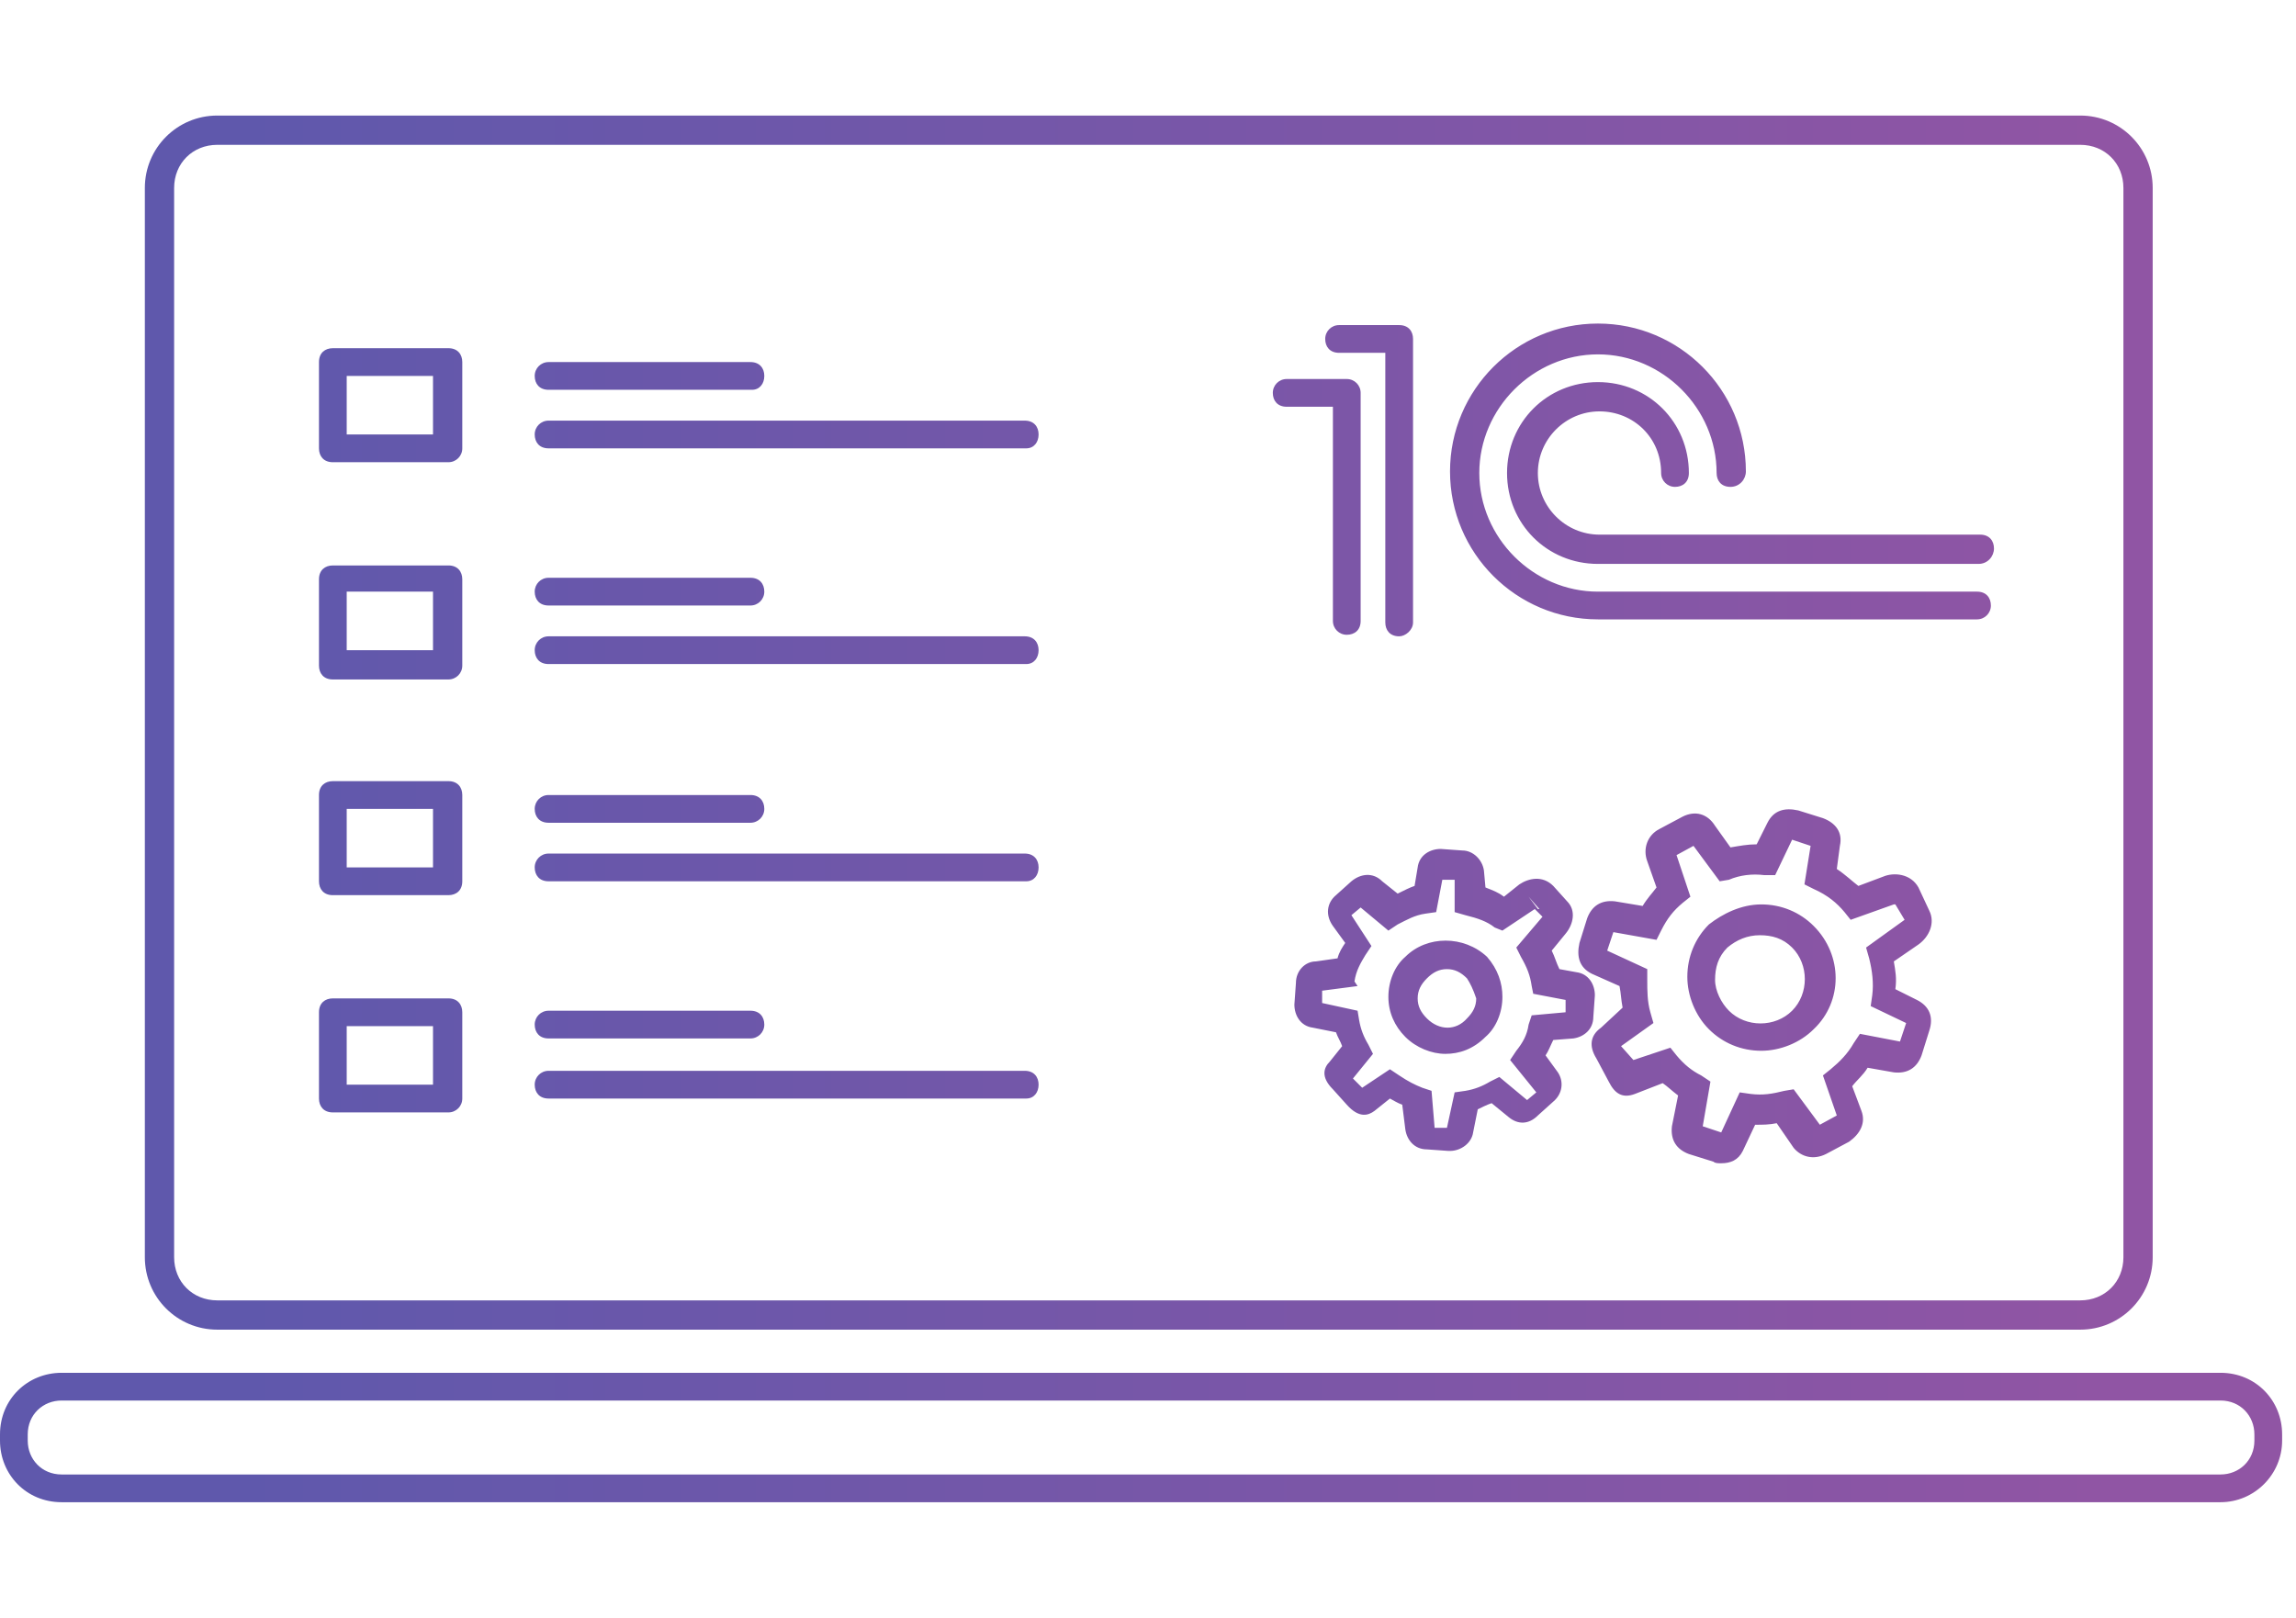 <?xml version="1.0" encoding="utf-8"?>
<!-- Generator: Adobe Illustrator 23.0.2, SVG Export Plug-In . SVG Version: 6.00 Build 0)  -->
<svg version="1.1" id="Слой_1" xmlns="http://www.w3.org/2000/svg" xmlns:xlink="http://www.w3.org/1999/xlink" x="0px" y="0px"
	 viewBox="0 0 149 105" style="enable-background:new 0 0 149 105;" xml:space="preserve">
<style type="text/css">
	.st0{fill:url(#SVGID_1_);}
</style>
<linearGradient id="SVGID_1_" gradientUnits="userSpaceOnUse" x1="16" y1="54.5" x2="136" y2="54.5" gradientTransform="matrix(1 0 0 -1 0 107)">
	<stop  offset="0" style="stop-color:#5F58AC"/>
	<stop  offset="1" style="stop-color:#9055A4"/>
</linearGradient>
<path class="st0" d="M144.1,97.5H4c-2.3,0-4-1.8-4-4v-0.4c0-2.3,1.8-4,4-4h140.1c2.3,0,4,1.8,4,4v0.4
	C148.1,95.7,146.3,97.5,144.1,97.5z M146.3,93.1c0-1.2-0.9-2.2-2.2-2.2H4c-1.2,0-2.2,0.9-2.2,2.2v0.4c0,1.2,0.9,2.2,2.2,2.2h140.1
	c1.2,0,2.2-0.9,2.2-2.2V93.1z M135,86.3H14.1c-2.6,0-4.7-2.1-4.7-4.7V12.2c0-2.6,2.1-4.7,4.7-4.7H135c2.6,0,4.7,2.1,4.7,4.7v69.4
	C139.7,84.2,137.6,86.3,135,86.3z M137.8,12.2c0-1.6-1.2-2.8-2.8-2.8H14.1c-1.6,0-2.8,1.2-2.8,2.8v69.4c0,1.6,1.2,2.8,2.8,2.8H135
	c1.6,0,2.8-1.2,2.8-2.8V12.2z M128.4,36.6h-24.7c-3.3,0-5.9-2.6-5.9-5.9c0-3.3,2.6-5.9,5.9-5.9s5.9,2.6,5.9,5.9
	c0,0.6-0.4,0.9-0.9,0.9s-0.9-0.4-0.9-0.9c0-2.3-1.8-4-4-4s-4,1.8-4,4s1.8,4,4,4h24.7c0.6,0,0.9,0.4,0.9,0.9
	C129.4,36.1,129,36.6,128.4,36.6z M112.3,31.6c-0.6,0-0.9-0.4-0.9-0.9c0-4.2-3.5-7.7-7.7-7.7c-4.2,0-7.7,3.5-7.7,7.7
	c0,4.2,3.5,7.7,7.7,7.7h24.6c0.6,0,0.9,0.4,0.9,0.9s-0.4,0.9-0.9,0.9h-24.6c-5.3,0-9.6-4.3-9.6-9.6s4.3-9.6,9.6-9.6
	c5.3,0,9.6,4.3,9.6,9.6C113.3,31.1,112.9,31.6,112.3,31.6z M96.3,56.5l0.1,1.1c0.5,0.2,0.8,0.3,1.2,0.6l1-0.8
	c0.6-0.4,1.5-0.6,2.2,0.1l0.9,1c0.6,0.6,0.4,1.5-0.1,2.1l-0.9,1.1c0.2,0.4,0.3,0.8,0.5,1.2l1.1,0.2c0.8,0.1,1.2,0.8,1.2,1.5
	l-0.1,1.4c0,0.8-0.6,1.3-1.3,1.4l-1.3,0.1c-0.2,0.4-0.3,0.7-0.5,1l0.8,1.1c0.4,0.6,0.3,1.4-0.3,1.9l-1,0.9c-0.6,0.6-1.3,0.6-1.9,0.1
	l-1.1-0.9c-0.3,0.1-0.7,0.3-0.9,0.4l-0.3,1.5c-0.1,0.7-0.8,1.2-1.5,1.2c0,0,0,0-0.1,0l-1.4-0.1c-0.8,0-1.3-0.6-1.4-1.3l-0.2-1.6
	c-0.3-0.1-0.6-0.3-0.8-0.4l-1,0.8c-0.4,0.3-1,0.5-1.8-0.4l-0.9-1c-0.8-0.8-0.6-1.4-0.2-1.8l0.8-1c-0.1-0.3-0.3-0.6-0.4-0.9l-1.5-0.3
	c-0.8-0.1-1.2-0.8-1.2-1.5l0.1-1.4c0-0.8,0.6-1.4,1.3-1.4l1.4-0.2c0.1-0.4,0.3-0.7,0.5-1l-0.8-1.1c-0.5-0.7-0.4-1.5,0.2-2l1-0.9
	c0.6-0.5,1.4-0.6,2,0l1,0.8c0.4-0.2,0.8-0.4,1.1-0.5l0.2-1.2c0.1-0.8,0.8-1.2,1.5-1.2l1.4,0.1C95.6,55.2,96.2,55.8,96.3,56.5z
	 M99.2,58.2l0.6,0.8h0.1L99.2,58.2z M94.4,57.1h-0.8l-0.4,2.1l-0.7,0.1c-0.7,0.1-1.2,0.4-1.8,0.7l-0.6,0.4l-1.8-1.5l-0.6,0.5l1.3,2
	l-0.4,0.6c-0.3,0.5-0.6,1-0.7,1.7L88.1,64l-2.3,0.3v0.8l2.3,0.5l0.1,0.6c0.1,0.6,0.3,1.1,0.6,1.6l0.3,0.6l-1.3,1.6l0.6,0.6l1.8-1.2
	l0.6,0.4c0.6,0.4,1,0.6,1.5,0.8l0.6,0.2l0.2,2.4h0.8l0.5-2.3l0.7-0.1c0.6-0.1,1.1-0.3,1.6-0.6l0.6-0.3l1.8,1.5l0.6-0.5L98,68.8
	l0.4-0.6c0.4-0.5,0.7-1,0.8-1.7l0.2-0.6l2.2-0.2v-0.8l-2.1-0.4L99.4,64c-0.1-0.7-0.3-1.2-0.7-1.9l-0.3-0.6l1.7-2l-0.5-0.5l-2.1,1.4
	L97,60.2c-0.5-0.4-1.1-0.6-1.9-0.8l-0.7-0.2L94.4,57.1z M96.5,62.1c0.7,0.8,1,1.7,1,2.6c0,1-0.4,2-1.1,2.6c-0.8,0.8-1.7,1.1-2.6,1.1
	s-1.9-0.4-2.6-1.1c-0.7-0.7-1.1-1.6-1.1-2.6c0-1,0.4-2,1.1-2.6C92.6,60.7,95,60.7,96.5,62.1z M95.2,63.5c-0.4-0.4-0.8-0.6-1.3-0.6
	c-0.5,0-0.9,0.2-1.3,0.6S92,64.3,92,64.8c0,0.5,0.2,0.9,0.6,1.3c0.8,0.8,1.9,0.8,2.6,0c0.4-0.4,0.6-0.8,0.6-1.3
	C95.6,64.2,95.4,63.8,95.2,63.5z M90.8,41.3c-0.6,0-0.9-0.4-0.9-0.9V22.9h-3c-0.6,0-0.9-0.4-0.9-0.9s0.4-0.9,0.9-0.9h3.9
	c0.6,0,0.9,0.4,0.9,0.9v18.4C91.7,40.9,91.2,41.3,90.8,41.3z M88.3,25.5v14.8c0,0.6-0.4,0.9-0.9,0.9s-0.9-0.4-0.9-0.9V26.4h-3
	c-0.6,0-0.9-0.4-0.9-0.9s0.4-0.9,0.9-0.9h3.9C87.9,24.6,88.3,25,88.3,25.5z M66.6,71.3H35.6c-0.6,0-0.9-0.4-0.9-0.9s0.4-0.9,0.9-0.9
	h30.9c0.6,0,0.9,0.4,0.9,0.9S67.1,71.3,66.6,71.3z M35.6,65.6h13.1c0.6,0,0.9,0.4,0.9,0.9s-0.4,0.9-0.9,0.9H35.6
	c-0.6,0-0.9-0.4-0.9-0.9S35.1,65.6,35.6,65.6z M66.6,57.2H35.6c-0.6,0-0.9-0.4-0.9-0.9s0.4-0.9,0.9-0.9h30.9c0.6,0,0.9,0.4,0.9,0.9
	S67.1,57.2,66.6,57.2z M35.6,51.6h13.1c0.6,0,0.9,0.4,0.9,0.9s-0.4,0.9-0.9,0.9H35.6c-0.6,0-0.9-0.4-0.9-0.9S35.1,51.6,35.6,51.6z
	 M66.6,43.1H35.6c-0.6,0-0.9-0.4-0.9-0.9s0.4-0.9,0.9-0.9h30.9c0.6,0,0.9,0.4,0.9,0.9S67.1,43.1,66.6,43.1z M35.6,37.5h13.1
	c0.6,0,0.9,0.4,0.9,0.9s-0.4,0.9-0.9,0.9H35.6c-0.6,0-0.9-0.4-0.9-0.9S35.1,37.5,35.6,37.5z M66.6,29.1H35.6c-0.6,0-0.9-0.4-0.9-0.9
	s0.4-0.9,0.9-0.9h30.9c0.6,0,0.9,0.4,0.9,0.9S67.1,29.1,66.6,29.1z M48.8,25.3H35.6c-0.6,0-0.9-0.4-0.9-0.9s0.4-0.9,0.9-0.9h13.1
	c0.6,0,0.9,0.4,0.9,0.9S49.3,25.3,48.8,25.3z M29.1,72.2h-7.5c-0.6,0-0.9-0.4-0.9-0.9v-5.6c0-0.6,0.4-0.9,0.9-0.9h7.5
	c0.6,0,0.9,0.4,0.9,0.9v5.6C30,71.8,29.6,72.2,29.1,72.2z M28.1,66.6h-5.6v3.8h5.6V66.6z M29.1,58.1h-7.5c-0.6,0-0.9-0.4-0.9-0.9
	v-5.6c0-0.6,0.4-0.9,0.9-0.9h7.5c0.6,0,0.9,0.4,0.9,0.9v5.6C30,57.8,29.6,58.1,29.1,58.1z M28.1,52.5h-5.6v3.8h5.6V52.5z M29.1,44.1
	h-7.5c-0.6,0-0.9-0.4-0.9-0.9v-5.6c0-0.6,0.4-0.9,0.9-0.9h7.5c0.6,0,0.9,0.4,0.9,0.9v5.6C30,43.7,29.6,44.1,29.1,44.1z M28.1,38.4
	h-5.6v3.8h5.6V38.4z M29.1,30h-7.5c-0.6,0-0.9-0.4-0.9-0.9v-5.6c0-0.6,0.4-0.9,0.9-0.9h7.5c0.6,0,0.9,0.4,0.9,0.9v5.6
	C30,29.6,29.6,30,29.1,30z M28.1,24.4h-5.6v3.8h5.6V24.4z M105.3,65.4c-0.1-0.5-0.1-0.9-0.2-1.4l-1.8-0.8c-0.8-0.4-1-1.1-0.8-2
	l0.5-1.6c0.3-0.8,0.9-1.2,1.8-1.1l1.8,0.3c0.3-0.5,0.6-0.8,0.9-1.2l-0.6-1.7c-0.3-0.8,0-1.7,0.8-2.1l1.5-0.8
	c0.8-0.4,1.6-0.2,2.1,0.6l1,1.4c0.6-0.1,1.1-0.2,1.7-0.2l0.7-1.4c0.4-0.8,1.1-1,2-0.8l1.6,0.5c0.8,0.3,1.3,0.9,1.1,1.8l-0.2,1.5
	c0.6,0.4,1,0.8,1.4,1.1l1.6-0.6c0.7-0.3,1.8-0.2,2.3,0.7l0.7,1.5c0.4,0.8,0,1.7-0.7,2.2l-1.6,1.1c0.1,0.6,0.2,1.1,0.1,1.8l1.4,0.7
	c0.8,0.4,1.1,1.1,0.8,2l-0.5,1.6c-0.3,0.8-0.9,1.2-1.8,1.1l-1.7-0.3c-0.3,0.5-0.7,0.8-1,1.2l0.6,1.6c0.3,0.8-0.1,1.5-0.8,2l-1.5,0.8
	c-0.8,0.4-1.6,0.2-2.1-0.4l-1.1-1.6c-0.5,0.1-0.9,0.1-1.4,0.1l-0.8,1.7c-0.3,0.6-0.8,0.8-1.4,0.8c-0.2,0-0.4,0-0.5-0.1l-1.6-0.5
	c-0.8-0.3-1.2-0.9-1.1-1.8l0.4-2c-0.4-0.3-0.7-0.6-1-0.8l-1.8,0.7c-0.8,0.3-1.3,0-1.7-0.8l-0.8-1.5c-0.5-0.8-0.4-1.5,0.3-2
	L105.3,65.4z M106,68.8l2.4-0.8l0.4,0.5c0.5,0.6,1,1,1.6,1.3l0.6,0.4l-0.5,2.9l1.2,0.4l1.2-2.6l0.7,0.1c0.8,0.1,1.4,0,2.2-0.2
	l0.6-0.1l1.7,2.3l1.1-0.6l-0.9-2.6l0.5-0.4c0.6-0.5,1.1-1,1.5-1.7l0.4-0.6l2.6,0.5l0.4-1.2l-2.3-1.1l0.1-0.7c0.1-0.8,0-1.6-0.2-2.4
	l-0.2-0.7l2.5-1.8l-0.6-1c0,0,0,0-0.1,0l-2.8,1l-0.4-0.5c-0.5-0.6-1.1-1.1-2-1.5l-0.6-0.3l0.4-2.5l-1.2-0.4l-1.1,2.3h-0.7
	c-0.8-0.1-1.6,0-2.3,0.3l-0.6,0.1l-1.7-2.3l-1.1,0.6l0.9,2.7l-0.5,0.4c-0.6,0.5-1,1-1.4,1.8l-0.3,0.6l-2.8-0.5l-0.4,1.2l2.6,1.2v0.7
	c0,0.7,0,1.4,0.2,2.1l0.2,0.7l-2.1,1.5L106,68.8z M114.3,58.7c1.3,0,2.5,0.5,3.4,1.4c1.9,1.9,1.9,4.9,0,6.7
	c-0.9,0.9-2.2,1.4-3.4,1.4c-1.3,0-2.5-0.5-3.4-1.4c-0.9-0.9-1.4-2.2-1.4-3.4c0-1.3,0.5-2.5,1.4-3.4C111.8,59.3,113,58.7,114.3,58.7z
	 M112.2,65.6c1.1,1.1,3,1.1,4.1,0s1.1-3,0-4.1c-0.6-0.6-1.3-0.8-2.1-0.8s-1.5,0.3-2.1,0.8c-0.6,0.6-0.8,1.3-0.8,2.1
	C111.3,64.3,111.7,65.1,112.2,65.6z"/>
</svg>
